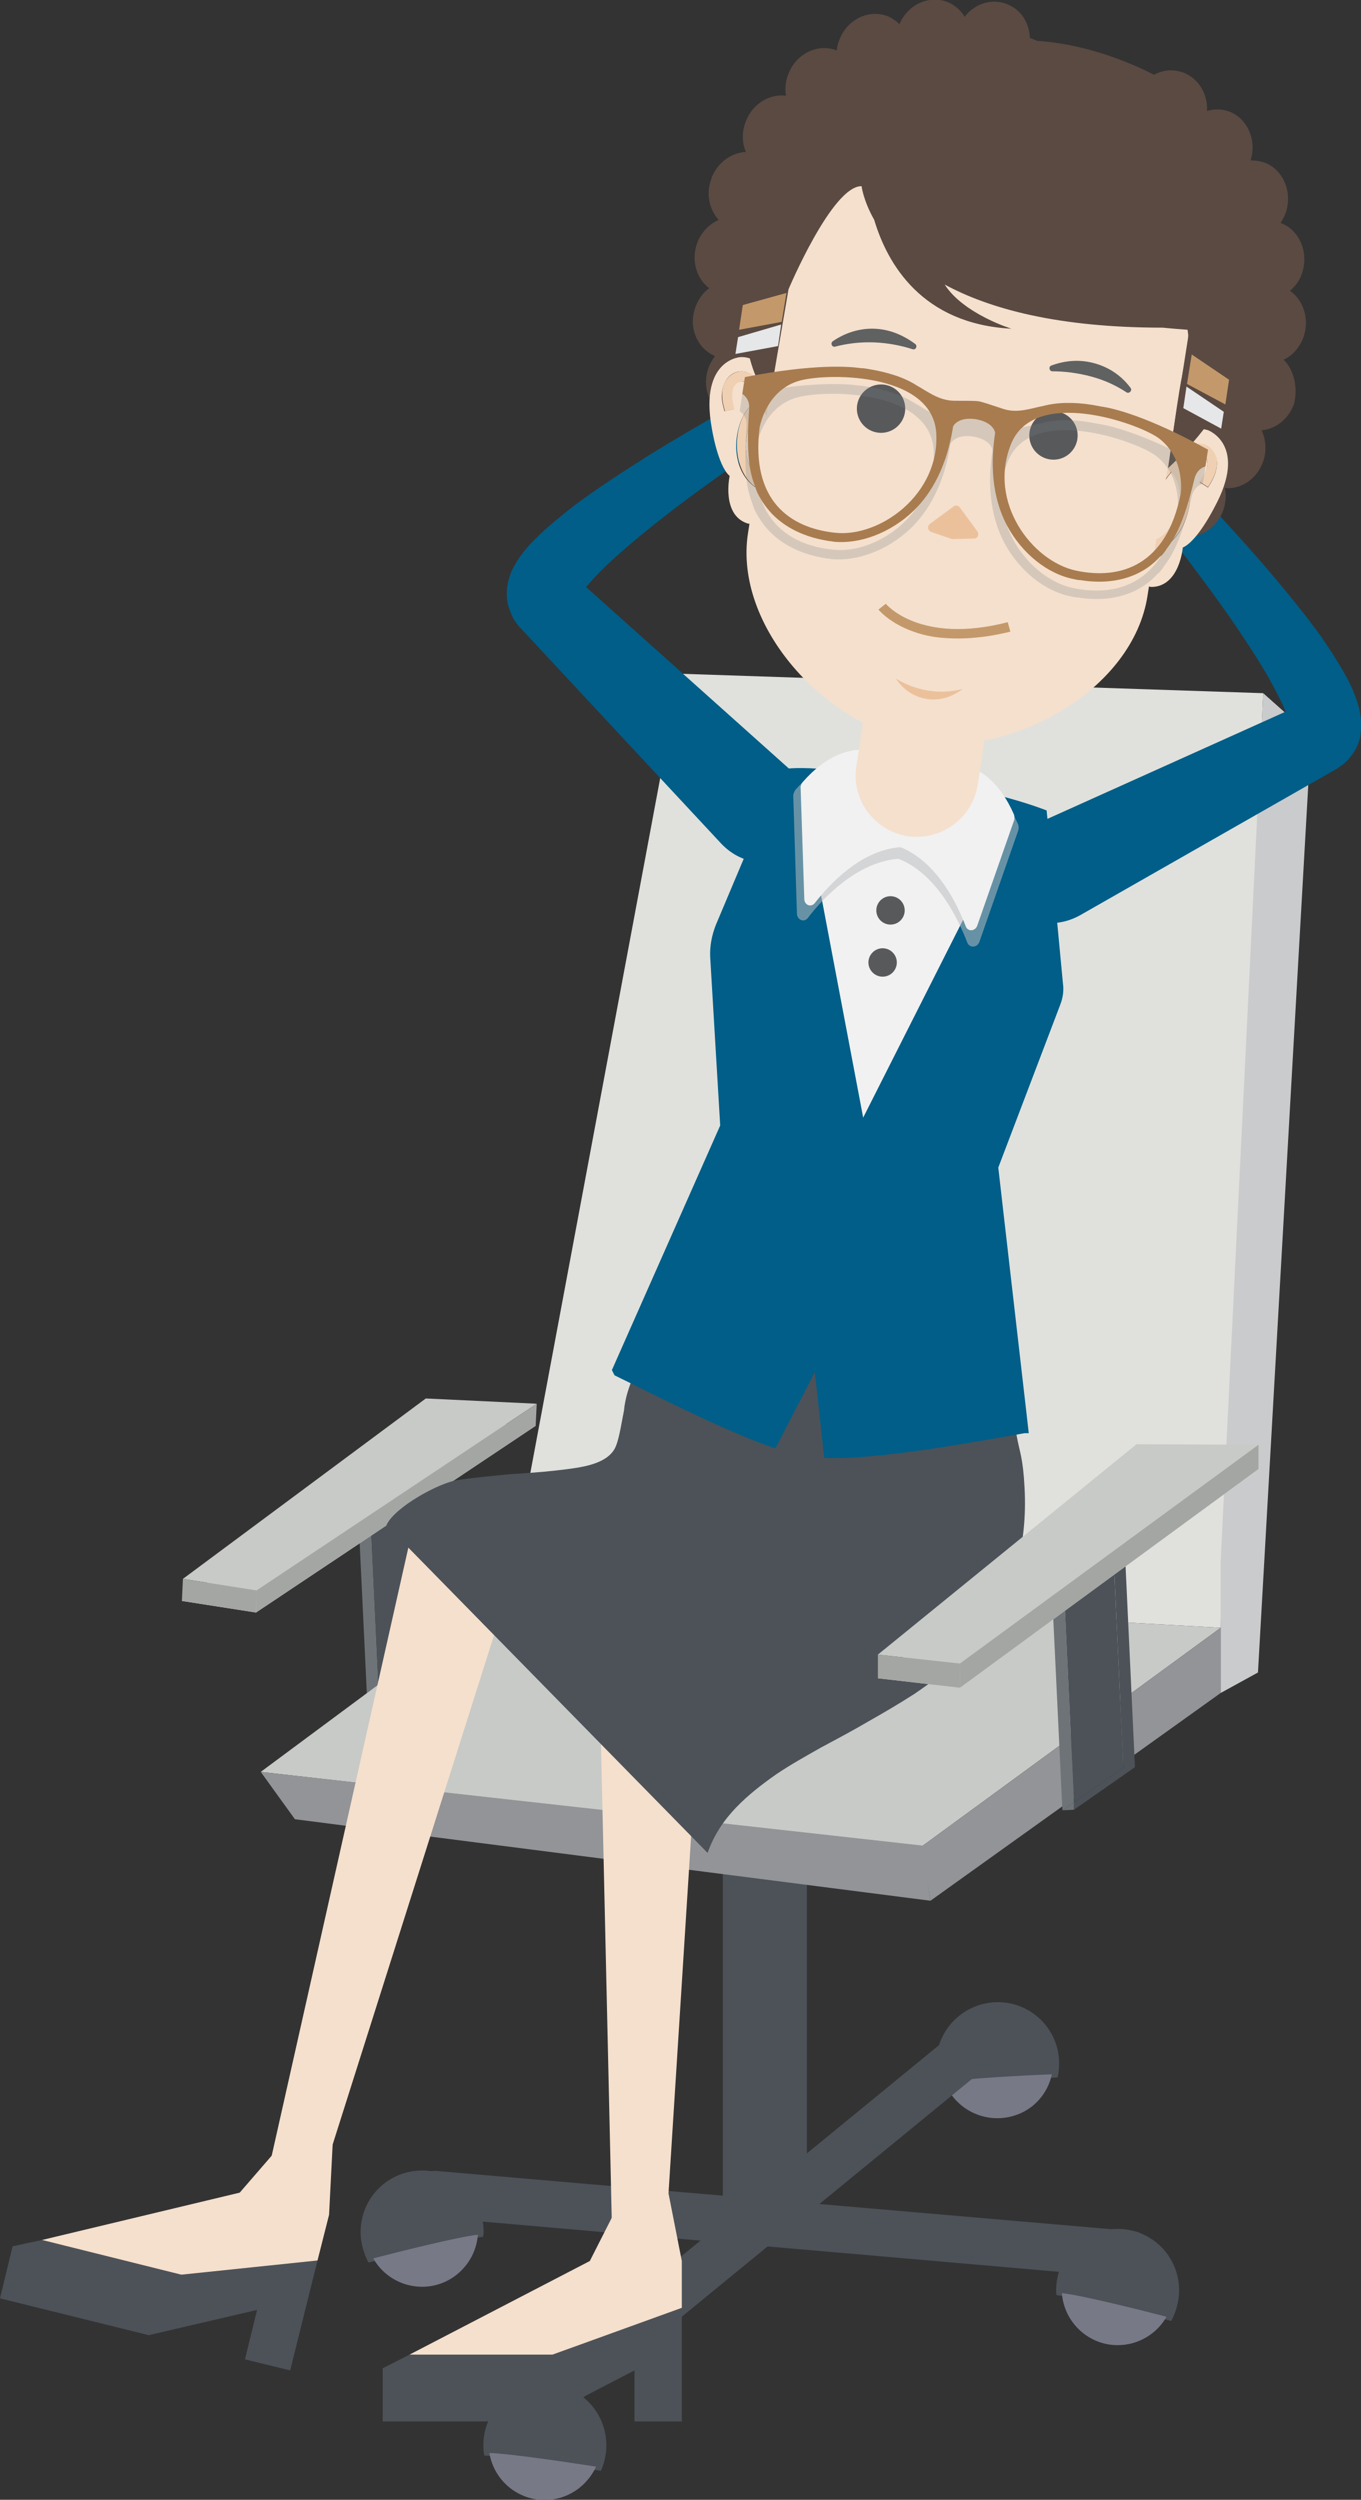 <?xml version="1.0" encoding="utf-8"?>
<!-- Generator: Adobe Illustrator 22.1.0, SVG Export Plug-In . SVG Version: 6.00 Build 0)  -->
<svg version="1.1" id="Layer_1" xmlns="http://www.w3.org/2000/svg" xmlns:xlink="http://www.w3.org/1999/xlink" x="0px" y="0px"
	 viewBox="0 0 258.9 475.3" style="enable-background:new 0 0 258.9 475.3;" xml:space="preserve">
<rect x="0" y="0" width="258.9" height="475.3" fill="#333333" stroke="none"/>
<style type="text/css">
	.st0{fill:#4C5258;}
	.st1{fill:#787986;}
	.st2{fill:#6E7377;}
	.st3{fill:#E0E1DD;}
	.st4{fill:#CACBCD;}
	.st5{fill:#C8CAC7;}
	.st6{fill:#929497;}
	.st7{fill:#A4A6A4;}
	.st8{fill:#F5E0CD;}
	.st9{fill:#005E88;}
	.st10{fill:#EBC19C;}
	.st11{fill:#F1F1F2;}
	.st12{opacity:0.55;fill:#BBBDBF;enable-background:new    ;}
	.st13{fill:#58595B;}
	.st14{fill:#5A4A42;}
	.st15{fill:#F0D0B3;}
	.st16{fill:#606161;}
	.st17{fill:#C3996B;}
	.st18{fill:#E6E7E8;}
	.st19{opacity:0.25;}
	.st20{fill:#757E84;}
	.st21{fill:#A87C4F;}
</style>
<g>
	<g>
		<path class="st0" d="M214.6,433.1L82.5,421.6c-2.4-0.2-4.3-2.4-4-4.8l0,0c0.2-2.4,2.4-4.3,4.8-4l132.1,11.4c2.4,0.2,4.3,2.4,4,4.8
			l0,0C219.2,431.4,217.1,433.3,214.6,433.1z"/>
		<g>
			<path class="st0" d="M92,424.4c0-6.5-5.2-11.7-11.7-11.7s-11.7,5.2-11.7,11.7c0,2.1,0.6,4.1,1.5,5.8c5.5-1.4,17.7-4.5,21.8-4.9
				C91.9,425,92,424.7,92,424.4z"/>
			<path class="st1" d="M80.3,434.8c5.6,0,10.2-4.4,10.6-9.9c-3.7,0.4-14.9,3.2-19.9,4.5C72.8,432.6,76.3,434.8,80.3,434.8z"/>
		</g>
		<g>
			<path class="st0" d="M200.9,435.5c0-6.5,5.2-11.7,11.7-11.7s11.7,5.2,11.7,11.7c0,2.1-0.6,4.1-1.5,5.8
				c-5.5-1.4-17.7-4.5-21.8-4.9C200.9,436,200.9,435.7,200.9,435.5z"/>
			<path class="st1" d="M212.6,445.9c-5.6,0-10.2-4.4-10.6-9.9c3.7,0.4,14.9,3.2,19.9,4.5C220.1,443.7,216.6,445.9,212.6,445.9z"/>
		</g>
		<g>
			<path class="st0" d="M92,466c-0.6-6.4,4.1-12.1,10.6-12.7c6.4-0.6,12.1,4.1,12.7,10.6c0.2,2.1-0.2,4.1-1,5.9
				c-5.7-0.9-18.1-2.8-22.2-2.9C92.1,466.5,92,466.3,92,466z"/>
			<path class="st1" d="M104.6,475.3c-5.6,0.5-10.6-3.4-11.5-8.9c3.8,0.1,15.1,1.8,20.3,2.6C111.8,472.4,108.6,474.9,104.6,475.3z"
				/>
		</g>
		<g>
			<g>
				<path class="st0" d="M178.6,395.8c-1.9-6.2,1.6-12.7,7.8-14.6s12.7,1.6,14.6,7.8c0.6,2,0.6,4.1,0.2,6
					c-5.7,0.3-18.3,0.9-22.3,1.7C178.8,396.3,178.7,396,178.6,395.8z"/>
				<path class="st1" d="M192.8,402.3c-5.4,1.6-11.1-1.2-13.1-6.4c3.7-0.7,15.2-1.3,20.4-1.5C199.3,398.1,196.6,401.2,192.8,402.3z"
					/>
			</g>
			<rect x="137.5" y="326.5" class="st0" width="16" height="99.1"/>
			<path class="st0" d="M191.6,389.8l-87.8,71.9c-1.9,1.6-4.7,1.3-6.3-0.6l0,0c-1.6-1.9-1.3-4.7,0.6-6.3l87.8-71.9
				c1.9-1.6,4.7-1.3,6.3,0.6l0,0C193.7,385.5,193.5,388.3,191.6,389.8z"/>
			<g>
				<polygon class="st2" points="70.4,335 72.7,334.9 72.6,333.5 				"/>
				<polygon class="st2" points="70.3,284.5 68,284.6 70.4,335 72.6,333.5 				"/>
				<polygon class="st0" points="82.2,284 80,284.1 82,326.8 72.6,333.5 72.7,334.9 84.3,326.7 				"/>
				<polygon class="st0" points="82,326.8 80,284.1 70.3,284.5 72.6,333.5 				"/>
			</g>
			<g>
				<polygon class="st3" points="232.2,309.5 96.8,301.9 129.3,128.1 240.3,131.8 				"/>
				<polygon class="st4" points="232.2,297 240.3,131.8 249.4,139.9 239.3,318 232.2,321.9 				"/>
			</g>
			<polygon class="st5" points="96.8,301.9 49.6,336.9 175.3,351.1 232.2,309.5 			"/>
			<polygon class="st6" points="232.2,321.9 177,361.4 175.3,351.1 232.2,309.5 			"/>
			<polygon class="st6" points="175.4,350.9 177,361.4 56.1,345.9 49.6,336.9 			"/>
			<g>
				<polygon class="st2" points="202.1,344.2 204.3,344.1 204.3,342.7 				"/>
				<polygon class="st2" points="202,293.8 199.7,293.9 202.1,344.2 204.3,342.7 				"/>
				<polygon class="st0" points="213.9,293.2 211.7,293.3 213.7,336.1 204.3,342.7 204.3,344.1 215.9,336 				"/>
				<polygon class="st0" points="213.7,336.1 211.7,293.3 202,293.8 204.3,342.7 				"/>
			</g>
			<g>
				<polygon class="st5" points="80.8,270 34.6,304.4 48.7,306.6 101.9,271.1 				"/>
				<polygon class="st5" points="81,265.9 34.8,300.2 48.8,302.4 102.1,266.9 				"/>
				<polygon class="st7" points="34.8,300.2 34.6,304.4 48.7,306.6 48.8,302.4 				"/>
				<polygon class="st7" points="102.1,266.9 101.9,271.1 48.7,306.6 48.8,302.4 				"/>
			</g>
			<g>
				<g>
					<path class="st8" d="M126.5,427.6c-0.1,3.4-2.1,6.1-4.5,6.1h-1.1c-2.3,0-4.3-2.8-4.4-6.1l-2.9-128c-0.1-3.4,1.8-6.1,4.1-6.1
						l12.8,0.1c2.3,0,4.2,2.8,4.1,6.1L126.5,427.6z"/>
				</g>
				<polygon class="st0" points="77.9,447.7 72.8,450.3 72.8,460.4 102,460.4 120.7,450.7 120.7,460.4 129.7,460.4 129.7,438.8 
					105.1,447.7 				"/>
				<polygon class="st8" points="125.9,410.6 122,410.6 112.2,429.9 77.9,447.7 105.1,447.7 129.7,438.8 129.7,429.9 				"/>
			</g>
			<g>
				<g>
					<path class="st8" d="M60,418.1c-0.9,3.2-3.5,5.4-5.8,4.8l-1-0.3c-2.3-0.6-3.5-3.7-2.8-7l28.1-125c0.7-3.3,3.2-5.5,5.5-4.9
						l12.4,3.1c2.3,0.6,3.4,3.7,2.4,6.9L60,418.1z"/>
				</g>
				<polygon class="st0" points="8,425.9 2.4,427.1 0,437 28.3,444 48.9,439.2 46.6,448.6 55.2,450.7 60.4,429.8 34.5,432.5 				"/>
				<polygon class="st8" points="63.6,401.4 59.8,400.5 45.6,416.9 8,425.9 34.5,432.5 60.4,429.8 62.6,421.1 				"/>
			</g>
			<g>
				<path class="st0" d="M134.6,352.3c1.2-3.4,3.1-6.2,5.4-8.6c2.3-2.4,4.9-4.4,7.6-6.3c2.8-1.9,5.7-3.5,8.7-5.2
					c3-1.6,6-3.2,8.9-4.9c3-1.7,5.9-3.4,8.7-5.2c2.8-1.9,5.5-3.9,8-6.2c2.5-2.3,4.8-4.9,6.8-7.9s3.7-6.4,4.8-10.5s1.7-8.9,1.4-14.6
					c-0.3-5.8-0.9-6.6-1.5-9.9c-0.2-2.6-1-5.6-2.3-8.7c-1.3-3-3.1-6-5.3-8.7s-4.7-5-7.5-6.7s-5.8-2.7-9-2.7c-3.7,0-6.7-0.4-9.5-0.7
					c-2.8-0.2-5.4-0.4-8.2-0.5s-5.8-0.3-9.5-0.4c-3.1-0.1-6,0.8-8.8,2.4c-2.7,1.5-5.2,3.7-7.3,6.2c-2.1,2.4-3.8,5.1-5.1,7.7
					c-1.3,2.6-2,5.1-2.2,7.3c-0.6,3-1,5.9-1.8,7.3s-2.3,2.3-4.2,2.9c-1.9,0.6-4.3,0.9-7,1.2c-2.6,0.3-5.6,0.5-8.7,0.7
					c-3.1,0.3-6.4,0.6-9.9,1.1s-12,5.1-13.6,8.6L134.6,352.3z"/>
			</g>
			<g>
				<g>
					<g>
						<path class="st9" d="M150.6,146.6c4.2,3.7,5,9.4,1.8,12.6l-2.7,2.7c-3.1,3.2-8.8,2.5-12.6-1.6l-38-40.8l-0.4-0.4
							c-0.4-0.6-0.9-1.1-1.2-1.8c-0.3-0.7-0.6-1.4-0.8-2.1c-0.2-0.7-0.3-1.4-0.3-2s0-1.2,0.1-1.7c0.3-2.1,1-3.3,1.6-4.4
							c1.2-2,2.5-3.4,3.7-4.6c2.4-2.4,4.8-4.3,7.2-6.2c4.8-3.6,9.8-6.8,14.7-9.9c9.9-6.1,20-11.7,30.3-17.1l3.9,6.9
							c-9.5,6.1-19,12.6-28,19.3c-4.5,3.4-8.9,6.9-12.9,10.5c-2,1.8-3.9,3.7-5.4,5.5c-0.7,0.9-1.3,1.8-1.5,2.2v0.1l0,0
							c0.1,0-0.1,0-0.2-0.1l-0.4-0.2c-0.6-0.2-0.9-0.4-1.4-0.5l-0.6-0.1c-0.2,0-0.3-0.1-0.5-0.1c-1.4-0.2-1.7,0.3-1.2-0.1l3.1-3.4
							L150.6,146.6z"/>
					</g>
					<g>
						<path class="st8" d="M170.9,76.5c-6.7,3.7-15.1,1.3-18.8-5.4c-3.7-6.7-1.3-15.1,5.4-18.8s15.1-1.3,18.8,5.4
							C180,64.4,177.6,72.8,170.9,76.5z"/>
						<path class="st8" d="M165.8,78l17.1-1.9c2.2-0.2,3.7-2.2,3.5-4.3c-0.2-2.1-2.2-3.7-4.3-3.5L165,70.2L165.8,78z"/>
						<path class="st8" d="M177.1,66.9l8.5-22.4c0.8-2-0.2-4.3-2.3-5.1c-2-0.8-4.3,0.2-5.1,2.3l-8.5,22.4L177.1,66.9z"/>
						<path class="st8" d="M171.6,61.6l8.5-22.4c0.8-2-0.2-4.3-2.3-5.1c-2-0.8-4.3,0.2-5.1,2.3l-8.5,22.4L171.6,61.6z"/>
						<path class="st8" d="M164.9,62.8l8.5-22.4c0.8-2-0.2-4.3-2.3-5.1c-2-0.8-4.3,0.2-5.1,2.3L157.6,60L164.9,62.8z"/>
						<path class="st8" d="M157.7,61.9l6.9-18.1c0.6-1.6-0.2-3.4-1.8-4s-3.4,0.2-4,1.8l-6.9,18.1L157.7,61.9z"/>
						<g>
							<path class="st10" d="M173.5,56.3c1.3-3.9,2.7-7.7,4-11.5c0.7-1.9,1.3-3.9,2.1-5.7c0.4-0.8,0.4-1.8,0-2.7
								c-0.3-0.9-1-1.6-1.9-2.1c0,0,0,0,0-0.1c0,0,0,0,0.1,0c1,0.2,1.9,1,2.5,1.9c0.5,1,0.6,2.2,0.3,3.3c-0.7,1.9-1.5,3.8-2.3,5.7
								C176.8,48.8,175.2,52.6,173.5,56.3C173.6,56.3,173.6,56.4,173.5,56.3C173.6,56.3,173.5,56.3,173.5,56.3z"/>
						</g>
						<g>
							<path class="st10" d="M168.1,54.1c1.1-3.3,2.2-6.6,3.4-9.8l0.8-2.5l0.4-1.2c0.2-0.4,0.3-0.7,0.3-1.1c0.3-1.5-0.5-3.2-2-4
								c0,0,0,0,0-0.1c0,0,0,0,0.1,0c1.8,0.3,3.2,2.3,3,4.2c-0.1,1-0.5,1.8-0.8,2.6l-1,2.4C170.9,47.7,169.6,50.9,168.1,54.1
								C168.2,54.1,168.2,54.1,168.1,54.1C168.2,54.1,168.1,54.1,168.1,54.1z"/>
						</g>
						<g>
							<path class="st10" d="M160.5,54.4c0.8-2.6,1.7-5.2,2.6-7.8l0.6-1.9l0.3-1c0.1-0.3,0.2-0.6,0.2-0.9c0.2-1.1-0.4-2.4-1.5-3.1
								c0,0,0,0,0-0.1c0,0,0,0,0.1,0c1.4,0.2,2.6,1.7,2.5,3.3c0,0.4-0.2,0.8-0.3,1.1l-0.4,0.9l-0.8,1.9
								C162.8,49.5,161.7,52,160.5,54.4C160.6,54.5,160.6,54.5,160.5,54.4C160.5,54.5,160.5,54.5,160.5,54.4z"/>
						</g>
						<g>
							<path class="st10" d="M177,66.9c1.6-4.7,3.3-9.5,5-14.2c0.8-2.4,1.6-4.7,2.6-7.1c0.2-0.6,0.5-1.2,0.7-1.7s0.2-1.1,0.1-1.7
								c-0.2-1.1-1-2.2-2.1-2.7c0,0,0,0,0-0.1c0,0,0,0,0.1,0c0.6,0.2,1.2,0.5,1.7,1s0.8,1.1,1,1.7c0.2,0.7,0.2,1.4,0.1,2
								c-0.2,0.7-0.4,1.2-0.6,1.8c-0.8,2.4-1.8,4.7-2.8,7C180.9,57.7,179,62.3,177,66.9C177.1,67,177.1,67,177,66.9
								C177,67,177,67,177,66.9z"/>
						</g>
						<g>
							<path class="st10" d="M162.7,69.7c0.4-0.3,0.7-0.7,1.1-1c0.4-0.3,0.8-0.6,1.2-0.9c0.9-0.5,1.9-0.8,2.9-1s2.1-0.2,3.1,0.1
								c1,0.3,1.9,0.9,2.6,1.7v0.1l0,0l0,0c-0.9-0.3-1.8-0.6-2.8-0.8c-0.9-0.2-1.8-0.4-2.7-0.3s-1.9,0.3-2.7,0.7
								c-0.5,0.2-0.9,0.4-1.3,0.7C163.6,69.2,163.2,69.5,162.7,69.7L162.7,69.7C162.8,69.8,162.7,69.7,162.7,69.7L162.7,69.7z"/>
						</g>
					</g>
				</g>
				<g>
					<g>
						<path class="st9" d="M196.8,156.8c-5.1,2.3-7.6,7.5-5.5,11.5l1.7,3.4c2,4,7.7,5,12.5,2.3l48.4-27.6l0.5-0.3
							c0.6-0.4,1.2-0.8,1.7-1.3c0.5-0.5,1-1.1,1.4-1.7c0.4-0.6,0.7-1.3,0.9-1.8c0.2-0.6,0.4-1.2,0.4-1.7c0.3-2.1,0-3.5-0.2-4.7
							c-0.6-2.3-1.3-3.9-2.1-5.5c-1.6-3-3.3-5.6-5-8.1c-3.5-4.9-7.3-9.4-11.1-13.9c-7.7-8.8-15.6-17.2-23.8-25.4l-5.8,5.4
							c7.3,8.7,14.3,17.7,20.9,26.8c3.3,4.6,6.4,9.2,9.2,13.9c1.3,2.3,2.6,4.7,3.5,6.8c0.4,1,0.7,2.1,0.7,2.6v0.1l0,0
							c-0.1,0,0.1,0,0.2,0h0.4c0.6,0,1-0.1,1.5,0l0.7,0.1c0.2,0,0.3,0,0.5,0.1c1.4,0.2,1.5,0.8,1.2,0.2l-1.9-4.1L196.8,156.8z"/>
					</g>
					<g>
						<path class="st8" d="M198.4,83.9c5.3,5.5,14,5.8,19.6,0.5c5.5-5.3,5.8-14,0.5-19.6c-5.3-5.5-14-5.8-19.6-0.5
							C193.4,69.6,193.2,78.3,198.4,83.9z"/>
						<path class="st8" d="M202.8,86.8l-15.7-6.9c-2-0.9-2.9-3.2-2-5.2s3.2-2.9,5.2-2l15.7,6.9L202.8,86.8z"/>
						<path class="st8" d="M195.4,72.9L194,49c-0.1-2.2,1.5-4,3.7-4.1s4,1.5,4.1,3.7l1.4,23.9L195.4,72.9z"/>
						<path class="st8" d="M202.2,69.4l-1.4-23.9c-0.1-2.2,1.5-4,3.7-4.1s4,1.5,4.1,3.7L210,69L202.2,69.4z"/>
						<path class="st8" d="M208.3,72.6l-1.4-23.9c-0.1-2.2,1.5-4,3.7-4.1s4,1.5,4.1,3.7l1.4,23.9L208.3,72.6z"/>
						<path class="st8" d="M215.4,73.8l-1.2-19.3c-0.1-1.7,1.2-3.2,2.9-3.3s3.2,1.2,3.3,2.9l1.2,19.3L215.4,73.8z"/>
						<g>
							<path class="st10" d="M201.9,63.8c-0.4-4.1-0.7-8.1-1.1-12.2c-0.2-2-0.4-4-0.5-6.1c0-1.1,0.4-2.3,1.2-3.1s1.9-1.2,2.9-1.1
								c0,0,0,0,0,0.1l0,0c-1,0.2-1.9,0.7-2.4,1.5c-0.6,0.7-0.8,1.7-0.7,2.6c0.2,2,0.2,4.1,0.3,6.1
								C201.7,55.6,201.9,59.7,201.9,63.8C202,63.8,201.9,63.8,201.9,63.8L201.9,63.8z"/>
						</g>
						<g>
							<path class="st10" d="M207.7,63.3c-0.3-3.4-0.7-6.9-1-10.3l-0.2-2.6c0-0.9-0.2-1.7,0-2.7c0.4-1.9,2.3-3.4,4.1-3.1
								c0,0,0,0,0,0.1l0,0c-1.7,0.4-2.9,1.7-3.1,3.2c-0.1,0.4-0.1,0.7,0,1.2l0.1,1.3l0.1,2.6C207.6,56.4,207.7,59.8,207.7,63.3
								C207.8,63.3,207.7,63.3,207.7,63.3L207.7,63.3z"/>
						</g>
						<g>
							<path class="st10" d="M214.9,65.9c-0.3-2.7-0.6-5.4-0.8-8.2l-0.2-2l-0.1-1c0-0.3,0-0.8,0.1-1.1c0.3-1.6,1.9-2.7,3.4-2.4
								c0,0,0,0,0,0.1l0,0c-1.3,0.4-2.2,1.4-2.4,2.5c-0.1,0.3-0.1,0.5,0,0.9v1v2C214.9,60.4,214.9,63.2,214.9,65.9
								C214.9,65.9,214.9,66,214.9,65.9C214.9,66,214.9,65.9,214.9,65.9z"/>
						</g>
						<g>
							<path class="st10" d="M195.4,72.9c-0.4-5-0.9-10-1.2-15c-0.2-2.5-0.5-5-0.5-7.5c0-0.6-0.1-1.2,0-1.9s0.3-1.4,0.7-1.9
								c0.4-0.6,0.9-1,1.5-1.3s1.3-0.4,1.9-0.4c0,0,0,0,0,0.1l0,0c-1.2,0.2-2.3,1-2.8,2c-0.3,0.5-0.4,1.1-0.4,1.6s0.1,1.2,0.1,1.8
								c0.2,2.5,0.3,5,0.3,7.5C195.1,62.9,195.3,67.9,195.4,72.9C195.5,72.9,195.4,72.9,195.4,72.9L195.4,72.9z"/>
						</g>
						<g>
							<path class="st10" d="M208.2,79.8c-0.3-0.4-0.6-0.8-0.9-1.2c-0.4-0.3-0.6-0.7-1-1c-0.7-0.7-1.5-1.1-2.4-1.5
								c-0.9-0.3-1.8-0.4-2.7-0.5s-1.9-0.1-2.9-0.1l0,0h-0.1l0,0c0.9-0.6,1.9-0.8,2.9-0.8s2.1,0.3,3,0.8s1.8,1.1,2.4,1.8
								c0.4,0.3,0.6,0.8,0.9,1.2C207.8,78.9,208,79.3,208.2,79.8C208.3,79.8,208.3,79.8,208.2,79.8L208.2,79.8L208.2,79.8z"/>
						</g>
					</g>
				</g>
				<g>
					<path class="st9" d="M195.7,272.5l-5.8-50.5l11.8-31c0.5-1.3,0.7-2.7,0.5-4l-3.1-32.9c0,0-10.6-4.3-25.8-5.8
						c-22.1-3.5-24.7-1.9-24.7-1.9l-12.4,29.4c-0.8,2-1.2,4.1-1.1,6.2l1.9,32l-20.6,46.5l0.5,1c5.8,2.8,20.8,10.6,30.6,13.9
						l7.5-14.5l1.8,16.3c10.3,0.5,31.7-3.6,38.1-4.7L195.7,272.5z"/>
				</g>
				<polygon class="st11" points="152.3,149.7 164.2,212.5 192.8,155.9 				"/>
				<g>
					<path class="st12" d="M172.8,147.4c-2.8-2.4-11.8-8.3-21.5,2.8c-0.2,0.3-0.4,0.7-0.4,1.1l0.7,22.4c0,1.2,1.4,1.8,2.1,0.8
						c3-3.9,9.2-10.4,16.9-11.2c0.2,0,0.4,0,0.6,0.1c7.1,3,11,11.2,12.8,15.8c0.4,1.1,1.9,1,2.3-0.1l7.4-21.2c0.1-0.4,0.1-0.8,0-1.1
						c-6-13.5-16.3-10.5-19.7-9.1C173.5,147.8,173.1,147.7,172.8,147.4z"/>
					<path class="st11" d="M173,146.1c-2.7-2.3-11.1-7.9-20.3,2.6c-0.2,0.3-0.4,0.6-0.4,1l0.7,21.2c0,1.2,1.3,1.7,2,0.8
						c2.9-3.7,8.7-9.9,16-10.6c0.2,0,0.4,0,0.6,0.1c6.7,2.9,10.4,10.5,12.1,14.9c0.4,1.1,1.8,1,2.2-0.1l7-20c0.1-0.3,0.1-0.7,0-1.1
						c-5.6-12.8-15.4-10-18.6-8.6C173.7,146.4,173.3,146.3,173,146.1z"/>
				</g>
				<path class="st8" d="M172.7,159L172.7,159c-6.4-1-10.8-7-9.8-13.3l6.8-44.6c1-6.4,6.9-10.8,13.3-9.8l0,0
					c6.4,1,10.8,6.9,9.8,13.3l-6.8,44.6C185,155.6,179,159.9,172.7,159z"/>
				<circle class="st13" cx="169.4" cy="173.1" r="2.7"/>
				<circle class="st13" cx="167.9" cy="183" r="2.7"/>
			</g>
			<g>
				<polygon class="st5" points="216.2,279.1 167,319.1 182.6,320.9 239.4,279.3 				"/>
				<polygon class="st5" points="216.2,274.6 167,314.6 182.6,316.3 239.4,274.7 				"/>
				<polygon class="st7" points="167,314.6 167,319.1 182.6,320.9 182.6,316.3 				"/>
				<polygon class="st7" points="239.4,274.7 239.4,279.3 182.6,320.9 182.6,316.3 				"/>
			</g>
			<g>
				<path class="st14" d="M244.2,68.4c1.7-0.8,3.1-2.4,3.8-4.4c1.1-3.3,0-6.9-2.6-8.7c1-0.9,1.9-2,2.3-3.4c1.3-3.9-0.5-8.2-4.1-9.5
					c0.4-0.6,0.7-1.2,1-2c1.3-3.9-0.5-8.2-4.1-9.5c-0.9-0.3-1.7-0.4-2.6-0.4c1.2-3.9-0.6-8-4.1-9.3c-1.4-0.5-2.9-0.5-4.2-0.1
					c0.2-3.2-1.6-6.2-4.5-7.3c-3.3-1.2-5.8,0.4-6.8,1.3c-3.9-1.8-9-3.7-14.5-4.7c-2.5-1-5.2-2.1-7.9-3.2c0,0,0.1-4.6-4.3-6.4
					c-2.9-1.2-6.2-0.1-8.1,2.4c-0.7-1.2-1.8-2.2-3.2-2.8c-3.5-1.4-7.6,0.4-9.2,4.2c-0.6-0.6-1.3-1.1-2.2-1.5
					c-3.5-1.4-7.7,0.5-9.2,4.4c-0.3,0.7-0.5,1.4-0.5,2.1c-3.5-1.4-7.7,0.5-9.2,4.4c-0.6,1.4-0.7,2.8-0.5,4.2
					c-3.1-0.4-6.3,1.5-7.6,4.8c-0.8,2-0.8,4.1,0,5.9c-2.7,0.1-5.3,1.9-6.5,4.8v0.1c-1.2,2.9-0.5,6,1.3,8c-1.7,0.8-3.2,2.2-4,4.2
					c-1.3,3.3-0.3,6.9,2.2,8.8c-1.1,0.8-2,2-2.5,3.3c-1.6,3.9,0.1,8.1,3.6,9.6c-0.4,0.6-0.8,1.2-1.1,1.9c-1.6,3.9,0.1,8.1,3.6,9.6
					c0.8,0.3,1.7,0.5,2.6,0.5c-1.4,3.8,0.2,8,3.7,9.4c1.4,0.6,2.9,0.6,4.2,0.2c-0.3,3.2,1.3,6.3,4.2,7.4c2.7,1.1,5.6,0.4,7.6-1.7
					l3.8,1.6l0.2,0.5l9.2,3.4l9.1,3.7l0.5-0.2l3.9,1.4c0.1,2.9,1.9,5.4,4.5,6.4c2.9,1.1,6.1-0.1,7.9-2.8c0.8,1.2,1.9,2.2,3.3,2.7
					c3.5,1.3,7.5-0.8,8.9-4.6c0.6,0.6,1.4,1.1,2.2,1.4c3.6,1.3,7.6-0.8,9-4.7c0.2-0.7,0.4-1.4,0.4-2.1c3.6,1.3,7.6-0.8,9-4.7
					c0.5-1.4,0.6-2.9,0.3-4.2c3.1,0.3,6.2-1.8,7.3-5.1c0.7-2,0.5-4.1-0.3-5.9c2.7-0.2,5.2-2.2,6.2-5.1v-0.1
					C246.9,73.5,246.1,70.3,244.2,68.4z M173.7,13.6c0,0-0.2-0.1-0.6-0.2c0.2,0,0.5,0,0.7,0C173.8,13.5,173.8,13.5,173.7,13.6z"/>
				<g>
					<g>
						<path class="st8" d="M222.9,89.7c-1.9,2.3-3.7,5.3-4.5,7.6c-0.6,1.8-1,4.8-0.2,5.5c0.3,0.3,1.1,0,1.6-0.1
							c2.2-0.9,4-3.5,4.6-6.7C224.8,93.4,224.2,91.1,222.9,89.7z"/>
						<path class="st8" d="M229.8,81.8c-3.2-1.1-9,2.1-9,2.1c-6.8,4.1-6.9,27.7-1.7,27.7c5.3-0.1,5.9-7.5,5.9-7.5
							c2.8-1.2,6-7.6,6-7.6C237.5,84.6,229.8,81.8,229.8,81.8z M231.1,90.2c-0.3,0.9-0.8,1.7-1.3,2.5l-1.6-1
							c0.5-0.7,0.9-1.4,1.2-2.1c0.2-0.5,0.4-1.3,0.2-2c-0.1-0.6-0.6-1.1-1-1.3c-0.3-0.1-0.7-0.1-1.3,0c-0.9,0.2-2,1-3.1,2.1
							c1.8,1.8,2.5,4.7,2,8c-0.7,3.8-2.8,6.9-5.7,8.1c-0.9,0.4-1.6,0.5-2.3,0.4c-0.5-0.1-0.9-0.3-1.2-0.6c-1.9-1.7-0.6-6.5-0.3-7.4
							c1.4-4.3,6.4-11.5,10.2-12.3c0.6-0.1,1.4-0.3,2.2,0c1.1,0.4,1.9,1.3,2.3,2.6C231.6,88,231.5,89.1,231.1,90.2z"/>
						<path class="st15" d="M229.1,84.5c-0.8-0.3-1.7-0.1-2.2,0c-3.8,0.8-8.7,8-10.2,12.3c-0.3,0.9-1.6,5.6,0.3,7.4
							c0.3,0.3,0.8,0.5,1.2,0.6c0.6,0.1,1.4,0,2.3-0.4c2.9-1.2,5-4.3,5.7-8.1c0.6-3.2-0.2-6.2-2-8c1.1-1.1,2.2-1.9,3.1-2.1
							c0.6-0.1,1-0.1,1.3,0c0.5,0.2,0.9,0.7,1,1.3c0.2,0.7,0,1.5-0.2,2c-0.3,0.7-0.7,1.4-1.2,2.1l1.6,1c0.5-0.8,1-1.6,1.3-2.5
							c0.4-1.1,0.5-2.2,0.3-3.1C231,85.8,230.2,84.8,229.1,84.5z M224.3,96c-0.5,3.1-2.3,5.7-4.6,6.7c-0.4,0.2-1.2,0.4-1.6,0.1
							c-0.7-0.7-0.3-3.6,0.2-5.5c0.8-2.3,2.6-5.3,4.5-7.6C224.2,91.1,224.8,93.4,224.3,96z"/>
					</g>
					<g>
						<path class="st8" d="M145.3,77.5c1.1,2.8,1.9,6.2,1.9,8.7c0,1.9-0.5,4.9-1.5,5.3c-0.4,0.2-1.1-0.3-1.4-0.6
							c-1.9-1.6-2.8-4.6-2.3-7.7C142.4,80.4,143.6,78.4,145.3,77.5z"/>
						<path class="st8" d="M135.4,81.4c0,0,1.1,7.1,3.4,9.1c0,0-1.6,7.3,3.3,9c5,1.7,12.1-20.9,6.9-26.8c0,0-4.5-4.9-7.9-4.8
							C141.1,67.8,133,68.1,135.4,81.4z M138.1,72.3c0.7-1.1,1.8-1.7,2.9-1.7c0.9,0,1.6,0.4,2.1,0.7c3.3,1.9,5.9,10.3,5.9,14.9
							c0,1-0.2,5.9-2.5,6.9c-0.4,0.2-0.9,0.3-1.4,0.2c-0.6-0.1-1.3-0.5-2-1.1c-2.4-2-3.5-5.6-2.9-9.4c0.5-3.3,2.1-5.8,4.3-7
							c-0.7-1.4-1.5-2.5-2.3-2.9c-0.5-0.3-0.9-0.4-1.2-0.4c-0.5,0-1.1,0.4-1.4,0.9c-0.4,0.7-0.5,1.5-0.4,2c0,0.8,0.2,1.6,0.4,2.4
							l-1.8,0.4c-0.2-0.9-0.5-1.8-0.5-2.8C137.3,74.2,137.6,73.2,138.1,72.3z"/>
						<path class="st15" d="M138.1,72.3c-0.5,0.8-0.8,1.9-0.7,3.1c0,1,0.3,1.9,0.5,2.8l1.8-0.4c-0.2-0.8-0.4-1.6-0.4-2.4
							c0-0.6,0-1.4,0.4-2c0.3-0.5,0.9-0.9,1.4-0.9c0.3,0,0.7,0.1,1.2,0.4c0.8,0.5,1.6,1.5,2.3,2.9c-2.3,1.2-3.9,3.7-4.3,7
							c-0.5,3.8,0.6,7.4,2.9,9.4c0.7,0.6,1.4,1,2,1.1c0.5,0.1,0.9,0,1.4-0.2c2.3-1.1,2.5-6,2.5-6.9c0-4.5-2.6-12.9-5.9-14.9
							c-0.5-0.3-1.3-0.7-2.1-0.7C139.9,70.6,138.8,71.3,138.1,72.3z M145.3,77.5c1.1,2.8,1.9,6.2,1.9,8.7c0,1.9-0.5,4.9-1.5,5.3
							c-0.4,0.2-1.1-0.3-1.4-0.6c-1.9-1.6-2.8-4.6-2.3-7.7C142.4,80.4,143.6,78.4,145.3,77.5z"/>
					</g>
				</g>
				<path class="st8" d="M175,141.1L175,141.1c-17.8-2.8-35.5-22-32.7-39.8l9.3-59.1c2.8-17.8,19.5-30,37.3-27.2l11.5,1.8
					c17.8,2.8,30,19.5,27.2,37.3l-9.3,59.1C215.6,131.1,192.8,143.9,175,141.1z"/>
				<path class="st10" d="M170.4,129c1.4,2.1,3.4,3.5,5.9,3.9c2.4,0.4,4.9-0.4,6.8-1.9c-1.9,0.5-4.2,0.7-6.6,0.3
					C174.2,130.9,172.1,130.1,170.4,129z"/>
				<g>
					<path class="st16" d="M158.9,65.9c-0.6,0.2-1-0.6-0.5-1c2.3-1.6,5.1-2.5,7.9-2.4c2.9,0.1,5.5,1.2,7.8,2.9
						c0.5,0.4,0.1,1.2-0.5,1c-2.2-0.7-4.7-1.2-7.3-1.3C163.7,65,161.2,65.3,158.9,65.9z"/>
					<path class="st16" d="M214.3,74.6c0.5,0.3,1.1-0.3,0.8-0.8c-1.7-2.3-4-3.9-6.8-4.7c-2.8-0.8-5.6-0.6-8.3,0.4
						c-0.6,0.2-0.4,1.1,0.2,1.1c2.3,0,4.8,0.3,7.4,1S212.3,73.3,214.3,74.6z"/>
				</g>
				<path class="st10" d="M181.1,102.5l4-0.1c0.8,0.1,1.3-0.7,0.8-1.4l-3.3-4.5c-0.3-0.4-0.8-0.5-1.2-0.2l-4.5,3.3
					c-0.6,0.5-0.4,1.4,0.4,1.6L181.1,102.5z"/>
				<g>
					<g>
						<g>
							<circle class="st13" cx="167.6" cy="77.7" r="4.6"/>
						</g>
					</g>
				</g>
				<g>
					<g>
						<g>
							<circle class="st13" cx="200.4" cy="82.8" r="4.6"/>
						</g>
					</g>
				</g>
				<path class="st14" d="M243,61.1c-1.3-0.2-3-0.7-4.8-1.4c1.8-11.4,1.9-31.2-14.7-43.1c-5.4-3.9-26.6-13.9-42.6-5.9
					c0,0,0-4.1,1.6-5c0,0-6.6-0.3-9.4,5.9c0,0-12.6-4.9-16.7,0.6c0,0,3.6,0.2,5.4,1.8C138.9,20.7,141,53.2,141,53.2
					c0.5,4.3-0.3,15.8,5.4,22.8l3.6-21c0,0,8.3-19.7,13.9-19.6c0,0,0.3,2.7,2.4,6.4c2.5,8.4,9.1,19.8,26.1,20.7
					c0,0-9.1-2.8-12.7-8.4c8.5,4.6,21.5,8.2,41.5,8.2c0,0,1.9,0.2,4.7,0.4c0.2,1.1,0.2,2.1,0,3.1c-1.6,10-0.5,0.4-3.7,23.2
					c0,0,10.7-9.4,14-20.6c0,0,0.3-0.1,1-3.6c2-0.1,4.2-1.3,6-2.3C243.9,62.2,243.7,61.2,243,61.1z"/>
				<g>
					<path class="st17" d="M177.7,121.1c-7.3-1.2-10.4-5-10.6-5.2l1.4-1.1l-0.7,0.6l0.7-0.6c0.1,0.1,6.5,7.8,23.2,3.5l0.5,1.8
						C186.1,121.6,181.4,121.6,177.7,121.1z"/>
				</g>
			</g>
			<g>
				<polygon class="st17" points="141.3,58 149.6,55.7 148.7,61.2 140.6,62.7 				"/>
				<polygon class="st18" points="140.4,64.1 148.6,61.7 148,65.8 139.9,67.3 				"/>
			</g>
			<g>
				<polygon class="st17" points="233.8,72.2 226.7,67.4 225.8,73 233.1,76.9 				"/>
				<polygon class="st18" points="232.8,78.3 225.7,73.5 225.1,77.6 232.3,81.5 				"/>
			</g>
		</g>
	</g>
	<g>
		<g class="st19">
			<path class="st20" d="M209,80.6c-0.5-0.1-1.1-0.2-1.6-0.3c-3.7-0.6-6.9-0.5-9.5,0.2c-2.2,0.4-4.9,1.5-7.7,0.5
				c-2.7-0.9-3.6-1.2-4.5-1.4c-0.9-0.1-1.7-0.1-4.6-0.1c-3,0-5.2-1.8-7.2-2.9c-2.3-1.5-5.4-2.5-9-3.1c-0.5-0.1-1.1-0.2-1.6-0.2
				c-2.1-0.3-8.8-0.9-22.1,1.7l-0.5,3.2c0,0,1.5,0.8,1.3,2.9c-0.6,9.1,0.2,12.1,1,14.3c0.2,0.6,0.4,1.2,0.6,1.7V97
				c0.5,1.1,1.1,2,1.8,2.9c2.5,3.2,6.5,5.4,11.4,6.2c0.4,0.1,0.9,0.1,1.3,0.2c5,0.5,10.8-1.7,15.1-5.8c2.4-2.3,6.2-7,7.6-16.1
				c0,0,0.8-1.9,4.3-1.4c3.5,0.6,3.7,2.6,3.7,2.6c-1.4,9.1,0.7,14.7,2.3,17.7c2.8,5.2,7.6,9.1,12.6,10.1c0.4,0.1,0.9,0.2,1.3,0.2
				c4.9,0.8,9.3,0,12.7-2.3c0.9-0.6,1.8-1.4,2.6-2.3v0.1c0.4-0.4,0.8-0.9,1.1-1.4c1.4-1.9,3.2-4.5,5.3-13.3c0.5-2.1,2.1-2.4,2.1-2.4
				l0.5-3.2C217.7,82.4,211.1,80.9,209,80.6z M158.4,104.5c-8.7-0.9-16.1-6.2-14.4-20c0,0,1.1-6.8,7.2-8.8c4.7-1.6,25.6-2,26.4,9.8
				C178.3,97.3,166.9,105.5,158.4,104.5z M204.1,111.8c-8.4-1.8-16.8-13-12.4-24c4.3-11,24.1-4.1,28.1-1.2
				c5.2,3.9,4.2,10.6,4.2,10.6C221.4,110.8,212.7,113.6,204.1,111.8z"/>
		</g>
		<g>
			<path class="st21" d="M209.5,77.3c-0.5-0.1-1.1-0.2-1.6-0.3c-3.7-0.6-6.9-0.5-9.5,0.2c-2.2,0.4-4.9,1.5-7.7,0.5
				c-2.7-0.9-3.6-1.2-4.5-1.4c-0.9-0.1-1.7-0.1-4.6-0.1c-3,0-5.2-1.8-7.2-2.9c-2.3-1.5-5.4-2.5-9-3.1c-0.5-0.1-1.1-0.2-1.6-0.2
				c-2.1-0.3-8.8-0.9-22.1,1.7l-0.5,3.2c0,0,1.5,0.8,1.3,2.9c-0.6,9.1,0.2,12.1,1,14.3c0.2,0.6,0.4,1.2,0.6,1.7v-0.1
				c0.5,1.1,1.1,2,1.8,2.9c2.5,3.2,6.5,5.4,11.4,6.2c0.4,0.1,0.9,0.1,1.3,0.2c5,0.5,10.8-1.7,15.1-5.8c2.4-2.3,6.2-7,7.6-16.1
				c0,0,0.8-1.9,4.3-1.4c3.5,0.6,3.7,2.6,3.7,2.6c-1.4,9.1,0.7,14.7,2.3,17.7c2.8,5.2,7.6,9.1,12.6,10.1c0.4,0.1,0.9,0.2,1.3,0.2
				c4.9,0.8,9.3,0,12.7-2.3c0.9-0.6,1.8-1.4,2.6-2.3v0.1c0.4-0.4,0.8-0.9,1.1-1.4c1.4-1.9,3.2-4.5,5.3-13.3c0.5-2.1,2.1-2.4,2.1-2.4
				l0.5-3.2C218.2,79.1,211.7,77.6,209.5,77.3z M158.9,101.3c-8.7-0.9-16.1-6.2-14.4-20c0,0,1.1-6.8,7.2-8.8
				c4.7-1.6,25.6-2,26.4,9.8C178.8,94,167.4,102.2,158.9,101.3z M204.7,108.5c-8.4-1.8-16.8-13-12.4-24c4.3-11,24.1-4.1,28.1-1.2
				c5.2,3.9,4.2,10.6,4.2,10.6C221.9,107.5,213.2,110.3,204.7,108.5z"/>
		</g>
	</g>
</g>
</svg>
